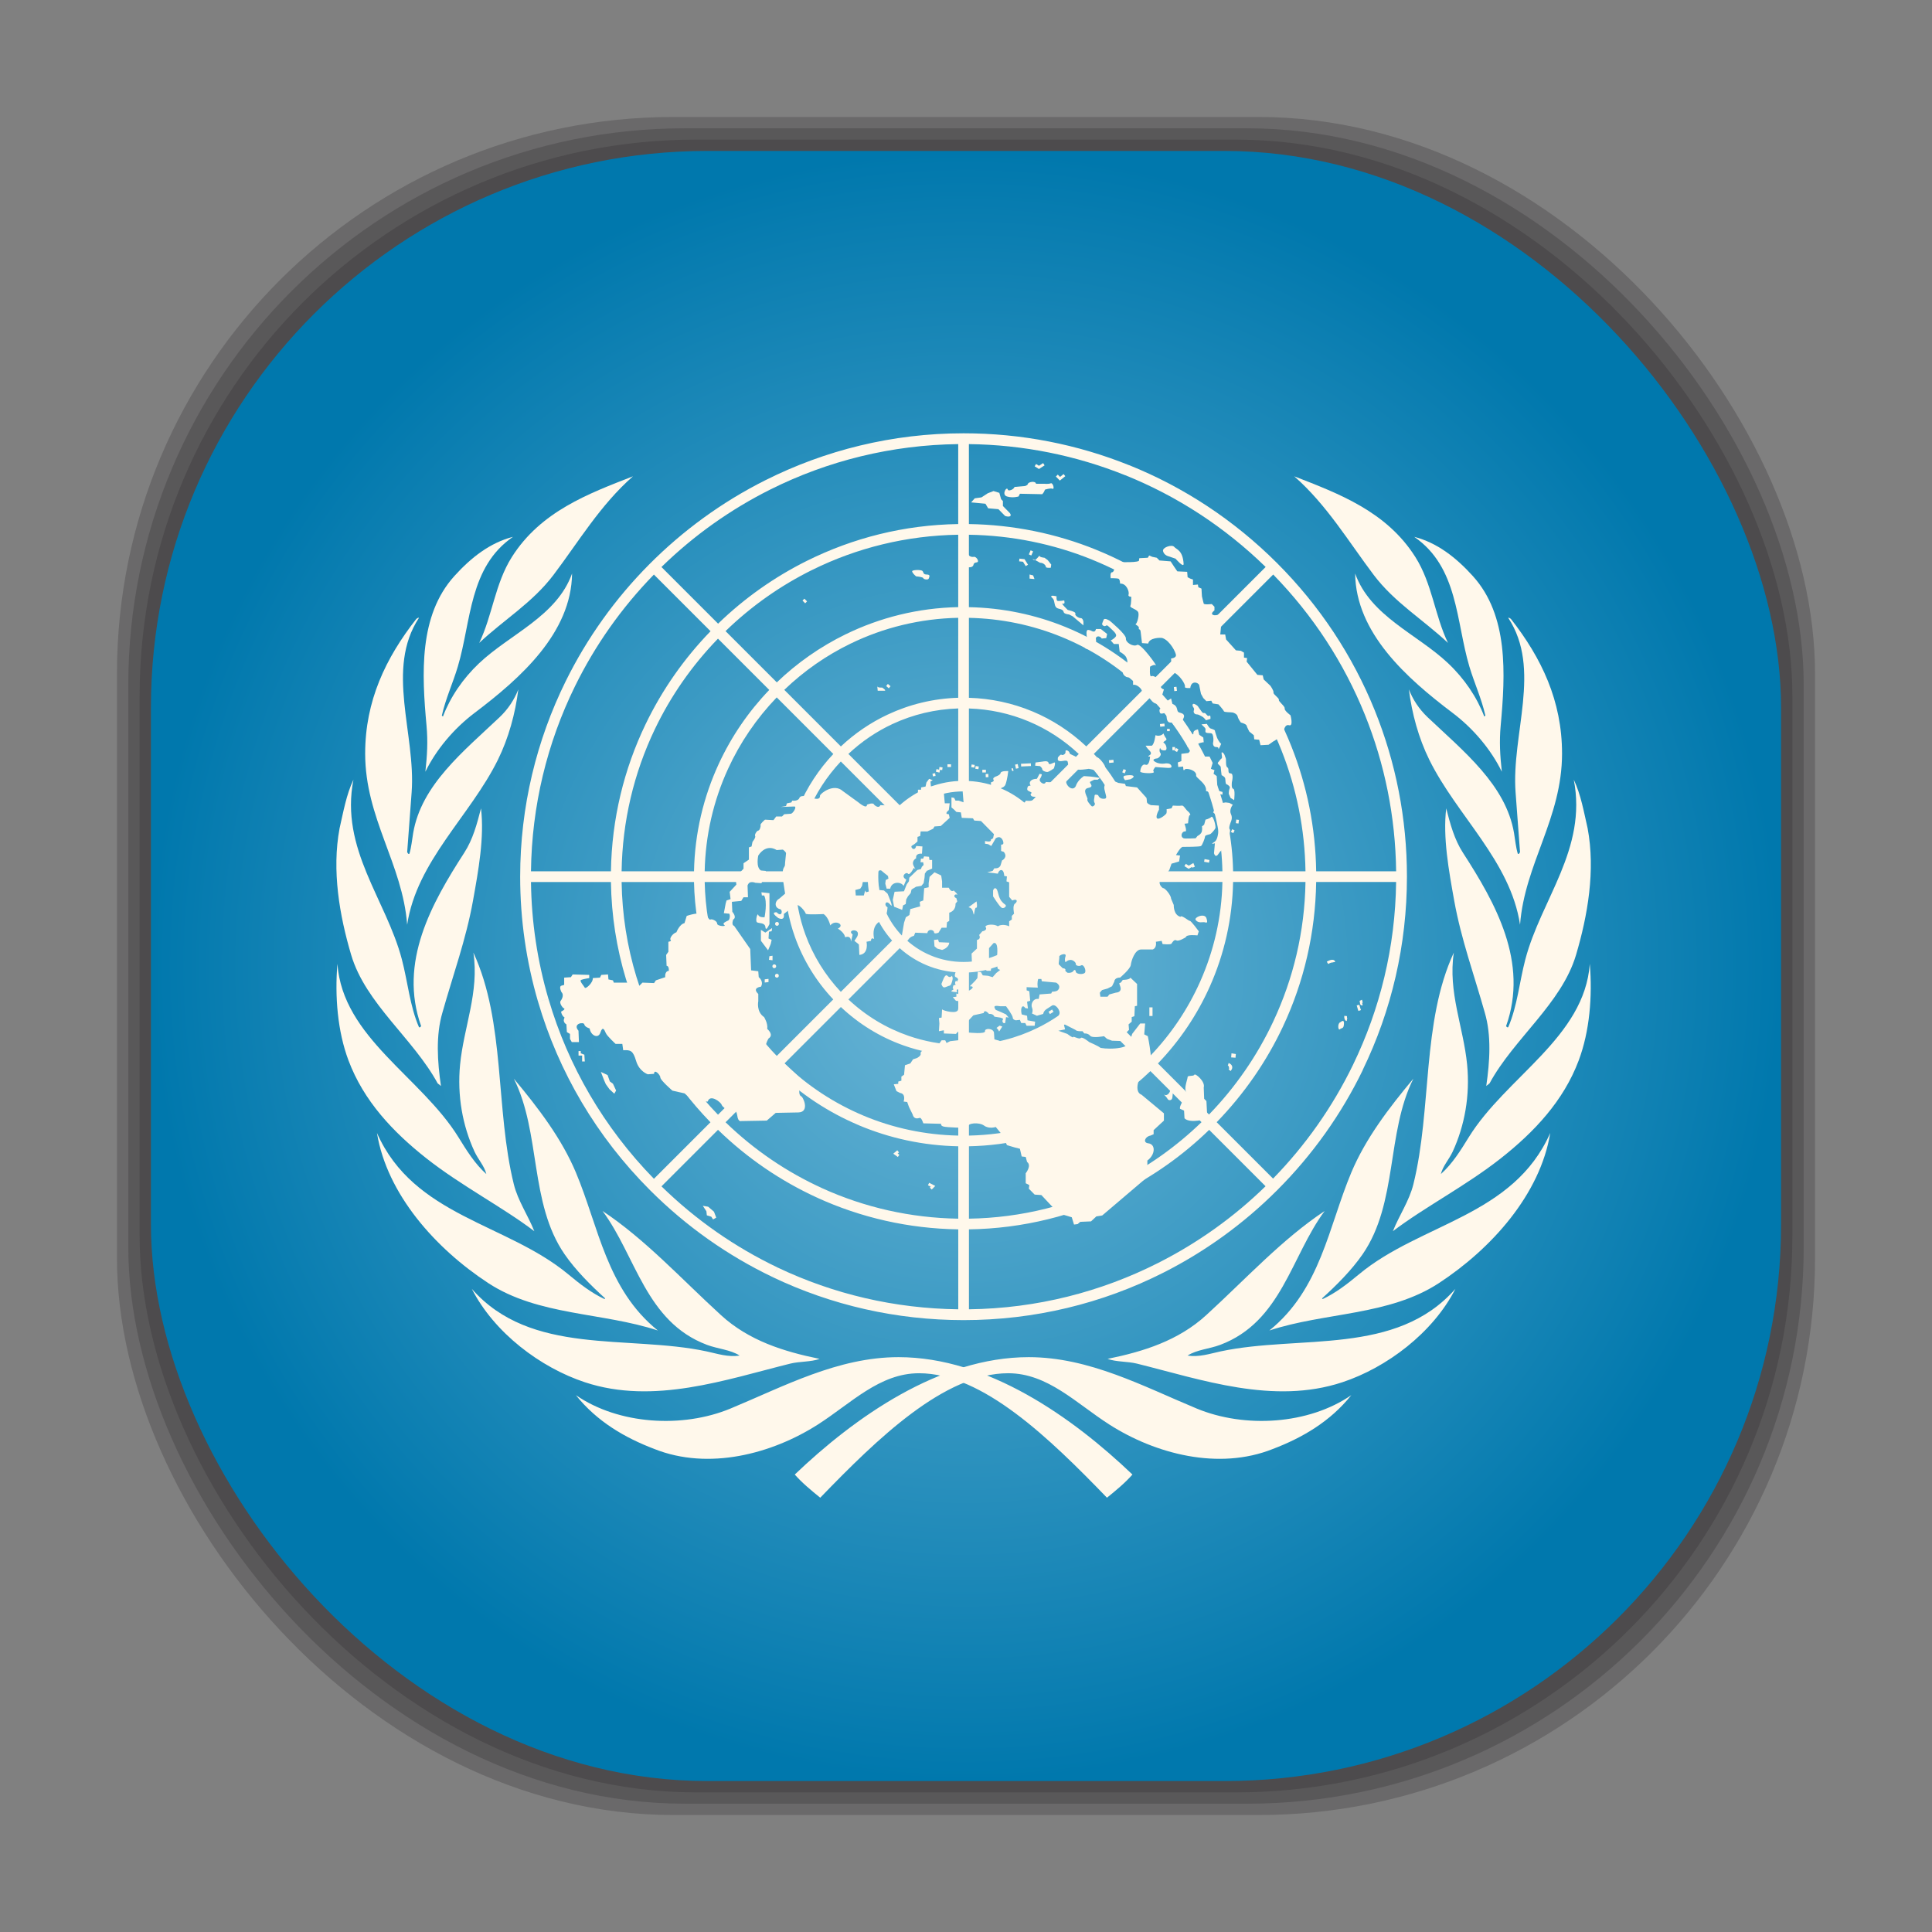 <svg xmlns="http://www.w3.org/2000/svg" xmlns:xlink="http://www.w3.org/1999/xlink" width="512" height="512">
 <rect width="100%" height="100%" fill="#808080" stroke="none"/>
 <defs>
  <linearGradient id="0">
   <stop stop-color="#6eb7d7"/>
   <stop offset="1" stop-color="#0078ad"/>
  </linearGradient>
  <radialGradient xlink:href="#0" id="1" cx="256" cy="256" r="216" gradientUnits="userSpaceOnUse"/>
 </defs>
 <rect rx="147.505" width="450" height="450" x="31" y="31" opacity="0.25" fill="#282629"/>
 <rect rx="147.505" width="444" height="444" x="34" y="34" opacity="0.25" fill="#282629"/>
 <rect y="37" x="37" height="438" width="438" rx="147.505" opacity="0.25" fill="#282629"/>
 <rect rx="147.505" width="432" height="432" x="40" y="40" fill="url(#1)"/>
 <g transform="matrix(0.713,0,0,0.713,-752.982,43.515)" fill="#fff8eb">
  <g transform="translate(813.132,-99.999)">
   <g id="2" fill="#fff8eb">
    <path d="m 663.853 587.031 c -2.694 3.078 -6.18 5.955 -9.466 8.608 -21.232 -21.943 -46.16 -46.262 -69.853 -46.262 -14.69 0 -25.27 11.182 -37.613 19.072 -17.129 10.949 -40.626 17.115 -60.762 9.079 -10.83 -4.112 -21.323 -10.169 -29.165 -20.009 15.848 10.93 39.581 12.399 57.472 4.977 19.776 -8.204 39.904 -19.098 62.441 -19.098 33.222 0 64.796 22.472 86.946 43.634 z M 418.311 518.016 c 21.996 25.038 57.871 16.983 87.233 23.236 4.087 0.87 7.927 2.228 12.314 1.554 -3.491 -2.213 -8.118 -2.463 -12.151 -3.982 -22.783 -8.583 -26.335 -32.966 -38.803 -49.748 15.925 10.587 29.119 25.082 44.011 38.704 10.365 9.48 23.278 13.536 36.67 16.261 -3.218 1.176 -7.428 0.899 -10.894 1.758 -24.056 5.968 -50.727 15.388 -76.324 6.941 -16.519 -5.451 -33.709 -18.361 -42.057 -34.725 z m -35.258 -57.95 c 13.72 31.063 48.191 33.496 71.111 52.552 4.358 3.624 8.678 6.958 13.466 9.191 l 0.247 -0.25 c -5.289 -4.786 -11.013 -10.489 -15.109 -16.441 -13.1 -19.034 -8.741 -45.051 -18.841 -65.231 9.177 10.988 17.784 22.303 23.068 34.883 8.503 20.245 11.392 43.342 30.463 58.726 -20.641 -6.81 -44.452 -5.454 -63.039 -17.629 -19.538 -12.797 -37.645 -32.995 -41.366 -55.802 z m -14.697 -62.846 c 1.984 27.368 31.121 41.987 45.014 64.484 2.967 4.805 6.021 9.765 10.33 13.645 -0.672 -2.914 -3.069 -5.496 -4.389 -8.354 -4.456 -9.653 -6.473 -20.824 -5.361 -32.31 1.353 -13.975 7.179 -26.953 4.943 -41.655 11.975 25.848 8.112 58.162 15.033 86.11 1.531 6.183 5.296 11.593 7.616 17.449 -11.766 -8.951 -27.185 -16.896 -40.1 -27.076 -12.49 -9.845 -23.331 -21.384 -28.967 -36.398 -4.061 -10.819 -5.117 -23.724 -4.12 -35.896 z m 0.814 -50.425 c 1.406 -6.108 2.481 -12.43 5.138 -18.033 -5.032 25.817 12.144 44.466 18.007 66.802 2.21 8.417 2.966 17.361 6.37 25.215 0.318 0.17 0.593 -0.16 0.789 -0.414 -8.474 -23.771 3.948 -45.74 16.049 -64.477 3.181 -4.925 4.712 -10.66 6.197 -16.458 1.308 10.761 -0.982 23.217 -2.973 34.322 -2.563 14.296 -7.449 27.695 -11.333 41.488 -2.557 8.617 -1.883 18.342 -0.571 27.37 l -1.233 -0.984 c -9.009 -16.632 -26.784 -29.625 -32.152 -47.777 -4.29 -14.508 -7.258 -31.269 -4.288 -47.053 z m 9.503 -27.772 c 0 -19.537 7.607 -35.474 19.017 -50.024 0.331 -0.165 0.567 -0.497 0.994 -0.419 -12.562 19.108 -1.128 43.228 -2.743 64.901 l -1.657 22.244 c 0.246 0.162 0.246 0.829 0.829 0.574 0.742 -2.48 0.967 -5.118 1.399 -7.679 3.024 -17.933 18.771 -30.414 32.125 -43.075 3.159 -2.995 5.472 -6.536 6.961 -10.341 -1.111 8.933 -3.603 18.09 -7.612 26.207 -10.279 20.81 -30.132 37.608 -33.703 61.258 -1.732 -22.665 -15.613 -39.514 -15.613 -63.646 z m 33.111 -65.903 c 6.317 -7.003 13.396 -12.459 21.824 -14.617 -16.366 11.254 -15.478 31.366 -20.488 48.183 -1.832 6.149 -4.525 11.91 -5.956 18.265 l 0.414 0.331 c 2.723 -7.185 7.395 -14.091 13.481 -19.833 11.511 -10.861 28.818 -17.434 34.514 -33.321 -0.261 22.077 -19.079 38.858 -36.266 51.841 -7.709 5.823 -14.26 13.641 -18.258 21.837 0.668 -6.1 0.971 -11.174 0.427 -17.128 -1.764 -19.285 -2.908 -40.905 10.308 -55.558 z m 66.428 -37.116 c -12.146 10.658 -20.251 24.376 -29.582 36.708 -7.761 10.257 -18.409 16.612 -27.567 25.219 4.943 -10.256 5.856 -22.008 12.134 -31.93 10.735 -16.966 28.477 -23.552 45.015 -29.997 z"/>
   </g>
   <use height="1" width="1" xlink:href="#2" transform="matrix(-1,0,0,1,1202.2,0)"/>
  </g>
  <path d="m 1562.567,336.681 -3.588,-1.958 c -7.606,15.686 -17.678,29.961 -29.726,42.308 l -20.959,-20.959 c 10.268,-10.581 18.547,-22.591 24.646,-35.571 l -3.571,-1.952 c -6.029,12.871 -14.141,24.582 -23.924,34.672 l -18.986,-18.986 c 8.15,-8.473 14.618,-18.141 19.286,-28.589 l -3.543,-1.933 c -4.571,10.297 -10.878,19.661 -18.584,27.687 l -20.982,-20.982 c 5.835,-6.184 10.34,-13.298 13.406,-20.997 l -3.544,-1.933 c -2.93,7.507 -7.26,14.323 -12.685,20.104 l -19.044,-19.041 c 5.425,-6.054 8.571,-13.65 9.017,-21.765 h 26.956 c -0.229,7.284 -1.721,14.251 -4.243,20.703 l 3.544,1.933 c 2.837,-7.133 4.439,-14.763 4.668,-22.637 h 29.715 c -0.267,13.119 -3.192,25.594 -8.225,36.929 l 3.543,1.933 c 5.403,-12.101 8.389,-25.251 8.653,-38.864 h 26.905 c -0.283,18.475 -4.545,35.993 -11.935,51.766 l 3.571,1.952 c 7.812,-16.624 12.058,-34.845 12.338,-53.718 h 29.713 c -0.296,24.319 -6.025,47.345 -16.012,67.94 l 3.589,1.957 c 10.743,-22.127 16.446,-46.562 16.446,-71.883 0,-21.533 -4.125,-42.423 -11.964,-61.803 l -3.682,1.583 c 7.383,18.288 11.384,37.955 11.63,58.234 h -29.717 c -0.241,-16.178 -3.42,-31.866 -9.236,-46.49 l -3.655,1.566 c 5.61,14.138 8.681,29.294 8.918,44.924 h -26.908 c -0.229,-11.914 -2.553,-23.474 -6.746,-34.29 l -3.655,1.57 c 3.988,10.322 6.2,21.353 6.432,32.72 h -29.718 c -0.21,-7.264 -1.586,-14.328 -4.027,-20.982 l -3.654,1.568 c 2.241,6.163 3.501,12.695 3.712,19.414 h -26.956 c -0.445,-8.116 -3.591,-15.711 -9.017,-21.765 l 19.063,-19.06 c 5.887,6.261 10.339,13.531 13.199,21.412 l 3.654,-1.568 c -3.061,-8.336 -7.797,-16.027 -14.048,-22.652 l 21.013,-21.011 c 8.967,9.333 15.811,20.169 20.347,31.924 l 3.655,-1.57 c -4.736,-12.21 -11.865,-23.468 -21.193,-33.162 l 19.026,-19.029 c 11.783,12.152 20.836,26.253 26.903,41.558 l 3.655,-1.566 c -6.269,-15.762 -15.605,-30.285 -27.749,-42.796 l 21.01,-21.014 c 14.859,15.222 26.321,32.885 34.061,52.066 l 3.682,-1.583 c -8.178,-20.239 -20.405,-38.828 -36.306,-54.728 -15.959,-15.961 -34.63,-28.215 -54.957,-36.395 l -1.464,3.727 c 19.223,7.743 36.925,19.218 52.175,34.105 l -21.01,21.013 c -12.3,-11.92 -26.55,-21.16 -42.02,-27.42 l -1.45,3.695 c 14.959,6.069 28.748,15.006 40.663,26.564 l -19.025,19.026 c -9.249,-8.897 -19.914,-15.807 -31.475,-20.537 l -1.452,3.695 c 11.062,4.533 21.264,11.145 30.12,19.651 l -21.01,21.01 c -5.91,-5.571 -12.668,-9.943 -19.97,-12.992 l -1.453,3.698 c 6.805,2.852 13.098,6.92 18.615,12.103 l -19.06,19.06 c -6.058,-5.426 -13.651,-8.572 -21.769,-9.014 v -26.955 c 7.747,0.239 15.247,1.884 22.214,4.807 l 1.453,-3.698 c -7.424,-3.102 -15.418,-4.839 -23.667,-5.081 v -29.716 c 12.032,0.242 23.69,2.687 34.528,7.128 l 1.452,-3.695 c -11.294,-4.621 -23.446,-7.16 -35.981,-7.402 v -26.92 c 15.956,0.243 31.427,3.425 45.816,9.259 l 1.45,-3.695 c -14.847,-6.014 -30.803,-9.29 -47.267,-9.534 v -29.719 c 20.24,0.245 39.871,4.234 58.125,11.584 l 1.464,-3.727 c -19.314,-7.776 -40.126,-11.874 -61.572,-11.874 -26.495,0 -51.529,6.322 -73.729,17.477 l 1.811,3.466 c 21.482,-10.764 45.249,-16.628 69.933,-16.926 v 29.72 c -20.131,0.299 -39.153,5.184 -56.117,13.608 l 1.805,3.457 c 16.713,-8.274 35.162,-12.806 54.312,-13.098 v 26.909 c -14.969,0.295 -29.133,3.895 -41.81,10.082 l 1.816,3.472 c 12.341,-5.99 25.911,-9.301 39.995,-9.585 v 29.719 c -9.339,0.276 -18.197,2.488 -26.195,6.241 l 1.825,3.486 c 7.566,-3.517 15.82,-5.494 24.37,-5.758 v 26.959 c -4.182,0.232 -8.17,1.187 -11.846,2.737 l 1.822,3.484 c 3.76,-1.54 7.822,-2.35 12.009,-2.35 8.467,0 16.426,3.297 22.414,9.283 5.987,5.987 9.284,13.949 9.284,22.417 0,17.478 -14.217,31.702 -31.698,31.702 -8.469,0 -16.43,-3.298 -22.417,-9.286 -5.987,-5.99 -9.285,-13.949 -9.285,-22.417 0,-8.468 3.298,-16.43 9.285,-22.417 3.029,-3.027 6.561,-5.358 10.407,-6.933 l -1.822,-3.484 c -3.653,1.543 -6.996,3.675 -9.91,6.285 l -19.071,-19.071 c 4.927,-4.63 10.475,-8.373 16.456,-11.153 l -1.825,-3.486 c -6.432,3.019 -12.307,7.032 -17.42,11.852 l -21.032,-21.033 c 7.376,-7.085 15.694,-12.842 24.653,-17.194 l -1.816,-3.472 c -9.462,4.617 -18.099,10.668 -25.611,17.89 l -19.06,-19.058 c 9.62,-9.334 20.476,-16.939 32.168,-22.725 l -1.805,-3.457 c -12.239,6.079 -23.417,13.991 -33.13,23.417 l -21.054,-21.055 c 12.07,-11.783 25.689,-21.406 40.368,-28.763 l -1.811,-3.466 c -32.087,16.125 -58.21,42.403 -74.117,74.617 l 3.453,1.863 c 7.418,-15.088 17.23,-29.077 29.3,-41.445 l 21.056,21.056 c -9.795,10.091 -17.978,21.749 -24.141,34.556 l 3.439,1.857 c 5.87,-12.263 13.741,-23.621 23.464,-33.648 l 19.061,19.059 c -7.683,7.992 -14.039,17.258 -18.751,27.436 l 3.447,1.86 c 4.438,-9.675 10.503,-18.635 18.079,-26.521 l 21.032,21.033 c -5.376,5.703 -9.755,12.355 -12.863,19.673 l 3.475,1.88 c 2.856,-6.864 6.951,-13.212 12.173,-18.767 l 19.071,19.069 c -5.236,5.852 -8.56,13.418 -9.021,21.756 h -26.962 c 0.239,-7.687 1.86,-15.136 4.739,-22.059 l -3.475,-1.88 c -3.14,7.393 -4.981,15.469 -5.233,23.938 h -29.715 c 0.267,-13.373 3.266,-26.286 8.699,-38.124 l -3.447,-1.86 c -5.654,12.208 -8.94,25.732 -9.218,39.985 h -26.913 c 0.282,-18.584 4.546,-36.512 12.358,-52.832 l -3.439,-1.857 c -7.994,16.6 -12.591,35.129 -12.883,54.689 h -29.721 c 0.292,-24.271 5.964,-47.658 16.387,-68.855 l -3.453,-1.863 c -10.835,21.946 -16.952,46.619 -16.952,72.704 0,15.956 2.279,31.551 6.632,46.448 l 3.892,-0.979 c -4.093,-13.96 -6.326,-28.553 -6.506,-43.482 h 29.716 c 0.183,12.448 2.101,24.611 5.622,36.223 l 3.853,-0.971 c -3.446,-11.297 -5.32,-23.136 -5.506,-35.252 h 26.908 c 0.194,9.869 1.822,19.498 4.752,28.662 l 3.86,-0.974 c -2.857,-8.847 -4.447,-18.152 -4.64,-27.688 h 29.715 c 0.207,7.058 1.512,13.925 3.824,20.412 l 3.862,-0.975 c -2.24,-6.169 -3.507,-12.711 -3.717,-19.436 h 26.959 c 0.445,8.115 3.589,15.711 9.014,21.765 l -19.061,19.062 c -5.88,-6.258 -10.332,-13.519 -13.196,-21.391 l -3.862,0.975 c 3.05,8.553 7.858,16.447 14.25,23.222 l -21.01,21.012 c -10.22,-10.64 -17.7,-23.25 -22.13,-36.95 l -3.86,0.974 c 4.6,14.386 12.444,27.62 23.191,38.79 l -19.029,19.03 c -14.23,-14.674 -24.508,-32.179 -30.315,-51.232 l -3.853,0.971 c 5.984,19.737 16.617,37.877 31.36,53.067 l -21.011,21.012 c -18.596,-19.054 -31.878,-41.923 -39.18,-66.819 l -3.892,0.979 c 7.659,26.211 21.79,50.237 41.638,70.081 13.441,13.444 28.804,24.265 45.459,32.239 l 1.972,-3.498 c -15.763,-7.512 -30.344,-17.635 -43.189,-30.177 l 21.01,-21.009 c 10.92,10.599 23.372,19.051 36.836,25.208 l 1.961,-3.478 c -13.157,-5.971 -25.325,-14.202 -35.986,-24.537 l 19.027,-19.028 c 8.918,8.579 19.157,15.305 30.245,20.016 l 1.959,-3.471 c -10.77,-4.52 -20.73,-11.02 -29.39,-19.34 l 21.013,-21.012 c 6.752,6.37 14.612,11.167 23.133,14.219 l 1.986,-3.517 c -8.225,-2.848 -15.81,-7.402 -22.31,-13.509 l 19.061,-19.063 c 6.054,5.43 13.646,8.573 21.765,9.018 v 26.959 c -6.394,-0.198 -12.62,-1.366 -18.516,-3.404 l -1.986,3.517 c 6.513,2.336 13.408,3.647 20.502,3.856 v 29.713 c -12.296,-0.246 -24.21,-2.792 -35.249,-7.422 l -1.959,3.471 c 11.641,4.948 24.215,7.672 37.208,7.923 v 26.909 c -17.706,-0.273 -34.806,-4.165 -50.494,-11.283 l -1.961,3.478 c 16.285,7.441 34.056,11.501 52.455,11.776 v 29.712 c -23.602,-0.284 -46.38,-5.634 -67.111,-15.51 l -1.972,3.498 c 21.909,10.487 46.06,16.031 71.069,16.031 26.234,0 51.51,-6.13 74.259,-17.64 l -1.879,-3.644 c -21.215,10.744 -45.098,16.954 -70.397,17.265 v -29.713 c 20.059,-0.296 39.368,-5.105 56.814,-13.88 l -1.855,-3.595 c -16.583,8.352 -35.222,13.196 -54.959,13.503 v -26.909 c 15.05,-0.29 29.535,-3.901 42.657,-10.446 l -1.844,-3.578 c -12.345,6.157 -26.175,9.754 -40.813,10.053 v -29.713 c 9.585,-0.281 18.812,-2.587 27.21,-6.698 l -1.831,-3.557 c -7.713,3.765 -16.301,5.997 -25.38,6.284 v -26.955 c 8.118,-0.445 15.711,-3.588 21.769,-9.018 l 19.041,19.043 c -4.559,4.279 -9.756,7.876 -15.43,10.647 l 1.831,3.557 c 5.949,-2.913 11.488,-6.719 16.426,-11.377 l 20.978,20.979 c -7.004,6.729 -15.029,12.383 -23.802,16.756 l 1.844,3.578 c 8.998,-4.486 17.362,-10.339 24.799,-17.492 l 18.986,18.984 c -9.249,8.97 -19.865,16.518 -31.482,22.361 l 1.855,3.595 c 11.797,-5.932 22.748,-13.66 32.476,-23.106 l 20.959,20.959 c -11.693,11.413 -25.137,21.024 -39.851,28.473 l 1.879,3.644 c 15.419,-7.802 29.693,-18.052 42.27,-30.63 13.222,-13.219 23.891,-28.305 31.825,-44.645 z"/>
  <path transform="matrix(0.783,0,0,0.795,1013.094,54.381)" d="m 522.83 218.22 1.28 -0.06 -0.07 -1.49 -1.27 0.05"/>
  <path d="m 1421.19,225.071 h 1.33 v 1.012 h -1.33 z"/>
  <path transform="matrix(0.783,0,0,0.795,1013.094,54.381)" d="m 519.52 213.19 -1.49 -0.21 -0.18 1.25 1.49 0.22"/>
  <path transform="matrix(-0.99,-0.143,0.139,-0.99,0,0)" d="m -1435.25,-19.236 h 1.17 v 1.014 h -1.17 z"/>
  <path d="m 1408.23,223.041 h 1.33 v 1.013 h -1.33 z"/>
  <path transform="matrix(0.783,0,0,0.795,1013.094,54.381)" d="m 502.33 213.61 -1.48 -0.21 -0.18 1.26 1.48 0.21"/>
  <path transform="matrix(-0.969,-0.246,0.24,-0.971,0,0)" d="m -1418.85,126.576 h 1.37 v 1.011 h -1.37 z"/>
  <path transform="matrix(-0.161,-0.987,0.986,-0.166,0,0)" d="m -457.26,1348.08 h 1.026 v 1 h -1.026 z"/>
  <path transform="matrix(0.783,0,0,0.795,1013.094,54.381)" d="m 332.5 351.1 -0.22 -3.18 -1.7 -0.64 0 -1.06 -1.06 0 0 2.12 1.7 0 0 2.76"/>
  <path transform="matrix(0.783,0,0,0.795,1013.094,54.381)" d="m 344.38 360.43 1.48 1.07 1.49 3.18 -0.85 1.48 -2.33 -2.12 -1.7 -2.33 -0.85 -1.91 -1.49 -3.82 3.18 1.48"/>
  <path transform="matrix(0.783,0,0,0.795,1013.094,54.381)" d="m 393.39 424.94 -0.85 -1.27 -2.12 -0.64 -0.21 -1.91 -1.7 -2.55 2.55 0.43 2.75 2.33 1.07 2.76"/>
  <path d="m 1409.064,237.551 h -1.828 l -0.333,-3.711 0.997,-0.677 v -1.855 h -5.819 l -0.166,-1.854 0.834,-0.506 -1.332,-0.506 -0.998,1.349 -0.33,1.519 -1.663,0.339 v 0.842 h -1.163 v 2.193 l -4.656,3.88 -9.308,-0.336 c -0.667,1.517 -2.331,-0.171 -2.331,-0.171 -0.33,-1.011 -2.656,0 -2.656,0 0,1.858 -3.159,-0.842 -3.159,-0.842 l -5.819,-4.219 c -3.324,-3.037 -8.311,0.845 -8.476,1.687 0.165,2.362 -3.823,0.506 -3.823,0.506 0,0 -3.324,-1.011 -3.824,0.339 -0.497,1.349 -2.662,1.013 -2.662,1.013 l -0.333,0.674 -1.663,0.337 -0.33,1.011 -1.996,0.339 4.986,-0.169 c 1.331,-0.169 -0.5,2.869 -1.329,2.7 l -2.325,0.169 -0.834,0.842 h -2.161 l -0.997,1.353 -3.156,-0.169 c 0,0 -1.831,1.518 -1.662,2.024 0.166,0.506 -0.333,2.025 -0.833,2.025 -0.499,0 -1.496,1.518 -1.163,2.024 0.335,0.506 -0.997,2.194 -0.997,2.194 l -0.331,1.689 -0.997,0.336 v 4.556 l -1.996,1.35 v 2.024 l -2.994,3.206 0.335,2.698 -2.492,2.7 0.33,2.699 -1.496,0.506 -0.331,1.181 -0.664,3.541 1.662,0.171 c 0.829,-0.339 0.664,2.193 0,2.528 -0.667,0.339 -2.496,1.012 -1.496,1.686 0.998,0.677 -2.661,0.507 -2.661,-0.506 0,-1.01 -1.995,-1.855 -2.492,-1.516 -0.5,0.336 -1.332,-1.519 -1.332,-1.519 -1.828,-1.855 -7.48,0.168 -7.48,0.168 l -0.834,2.699 c -1.826,0.339 -2.99,3.375 -2.99,3.375 -1.496,0.506 -2.66,2.361 -2.161,2.867 0.497,0.506 -0.834,0.674 -0.834,0.674 v 3.713 l -0.83,1.181 0.165,4.048 c 0.999,0 0.834,1.857 0.834,1.857 -1.663,0.168 -1.333,2.362 -1.333,2.362 l -3.489,1.18 -0.664,1.011 -4.321,-0.169 -1.163,1.182 -1.167,-1.182 h -8.311 l -0.33,-0.843 -1.663,-0.34 -0.168,-1.854 -2.492,0.168 -0.498,1.012 -2.661,0.168 c 0.166,1.688 -2.66,4.22 -2.99,3.546 -0.337,-0.676 -2.164,-2.534 -1.331,-2.868 0.832,-0.34 2.994,-0.678 2.994,-0.678 v -1.18 l -6.153,-0.168 -0.663,1.013 -2.497,0.167 v 2.7 l -1.162,0.338 c -0.833,0.504 0.165,2.362 0.165,2.362 1.163,1.179 -0.165,3.034 -0.165,3.034 -0.999,1.013 0.829,2.871 0.829,2.871 1.332,0.335 -0.829,1.348 -0.829,1.348 0.33,1.686 1.329,2.193 1.329,2.193 -0.999,1.686 0.667,2.529 0.667,2.529 l 0.165,2.871 1.163,0.676 v 1.852 l 0.664,1.182 h 2.66 l -0.166,-4.217 c -2.328,-2.7 1.993,-3.375 2.162,-2.365 0.168,1.013 1.995,1.52 1.995,1.52 0.333,2.532 3.16,4.048 3.989,1.52 0.832,-2.534 1.496,-1.013 1.995,0.166 0.499,1.182 3.654,4.051 3.654,4.051 h 2.495 l 0.335,2.362 c 2.825,-0.169 3.654,0.172 4.817,4.048 1.167,3.879 4.323,4.891 4.323,4.891 l 2.328,-0.169 c 0,-2.021 2.328,0.341 2.328,1.354 0,1.008 4.487,4.889 4.487,4.889 l 4.487,1.011 4.161,3.378 3.156,-0.338 h 1.332 c 0.829,-2.871 4.821,0.166 5.15,1.179 0.335,1.013 2.994,2.7 3.324,1.855 0.335,-0.842 2.162,-0.335 2.496,2.193 0.331,2.534 1.493,2.027 1.493,2.027 l 9.477,-0.169 3.324,-2.871 8.479,-0.166 c 4.321,-0.169 1.662,-6.075 0.833,-6.075 -1.496,-1.179 0.497,-6.072 0.497,-6.072 l -12.135,-11.303 c -2.825,0 -0.333,-4.051 -0.333,-4.051 2.161,-1.351 -0.5,-3.541 -0.5,-3.541 0.335,-2.027 -1.163,-4.389 -1.163,-4.389 -2.99,-2.024 -2.161,-5.906 -2.161,-5.906 v -2.7 c -2.492,-2.359 0.998,-2.7 0.998,-2.7 1.162,-2.02 -0.833,-3.54 -0.833,-3.54 l -0.165,-2.194 -2.661,-0.339 -0.33,-7.93 -5.984,-8.602 c -1.167,-0.34 -0.335,-2.362 -0.335,-2.362 1.496,-0.844 -0.335,-2.866 -0.335,-2.866 l -0.165,-3.712 3.489,-0.34 0.833,-1.348 h 1.662 l -0.165,-4.387 c 0.83,-2.193 2.824,-1.013 2.824,-1.013 l 2.328,0.169 1.331,-2.531 0.33,-2.025 -1.826,-0.167 c -1.995,-1.182 -0.998,-5.567 -0.998,-5.567 3.159,-4.725 6.814,-2.026 6.814,-2.026 l 2.33,-0.167 c 3.489,2.361 0.33,6.747 0.33,6.747 -0.664,1.013 -0.33,4.218 -0.33,4.218 l 0.83,5.396 -2.161,1.858 c -1.828,1.013 -1.828,3.374 0.168,3.88 1.329,0.167 0.83,3.374 -1.166,1.18 -2.99,0 1.666,2.699 0.335,2.022 2.994,1.52 2.325,-1.349 2.325,-1.349 l 3.993,-3.206 c 1.496,-1.18 4.157,2.532 4.157,3.039 0,0.506 6.648,0.167 6.648,0.167 1.828,1.181 2.492,4.219 2.492,4.219 1.831,-2.364 5.652,-0.171 2.827,1.18 2.657,1.687 2.657,3.205 2.657,3.205 2.164,-0.674 2.164,1.012 2.164,1.519 0,0.506 0.664,-2.53 0.664,-2.53 -2.494,-1.857 3.324,-2.531 1.663,0.844 l -0.999,1.52 1.663,1.349 0.165,3.882 c 3.659,-0.339 2.661,-4.895 2.661,-4.895 l 1.662,-0.336 c 0,-1.52 1.162,-0.676 1.162,-0.676 -1.162,-5.737 2.661,-6.747 2.661,-6.747 2.161,-0.506 2.326,-5.064 2.326,-5.064 -1.493,-0.674 -0.665,-3.035 0.998,-1.009 1.661,2.021 -0.998,-4.052 -0.998,-4.052 l -1.329,-1.18 -1.828,-0.169 -0.168,-1.856 h -2.99 l -0.5,2.363 -1.163,0.337 -0.335,-0.676 -0.497,1.856 h -2.991 l -0.165,-2.024 1.828,-0.506 0.665,-1.012 0.497,-2.7 h 2.162 l 2.825,-0.842 c 0.165,-2.869 1.662,-2.193 1.662,-2.193 l 0.997,0.843 1.496,1.181 0.167,1.011 -0.999,0.506 -0.165,1.352 0.499,1.855 h 1.329 c 0.498,-2.699 3.992,-2.699 4.988,-1.012 l 0.998,-2.361 c -2.327,-1.181 -0.043,-3.038 0.621,-2.194 0.664,0.844 2.204,-2.193 2.204,-2.193 0,0 1.163,1.519 0,-0.506 -1.163,-2.025 0.83,-3.037 0.83,-3.037 -0.331,-2.024 2.162,-1.687 2.162,-1.687 l 0.168,-2.698 -2.33,-0.171 c -0.495,2.362 -2.491,0.339 -1.494,-0.167 0.999,-0.507 1.993,-1.52 1.993,-1.52 v -1.687 l 0.998,-0.337 0.165,-1.687 h 2.495 l 2.161,-1.011 0.5,-0.844 2.325,-0.168 3.324,-3.038 -0.33,-1.349 c -1.995,0 0,-1.519 0,-1.519 l 0.328,-2.525 z"/>
  <path d="m 1342.074,270.951 -2.993,-0.337 0.168,1.18 h 0.83 c 1.329,2.363 0.167,8.098 0.167,8.098 0,0 -1.993,0.167 -2.328,-0.843 -0.33,-1.012 -1.163,2.194 -0.499,2.7 0.664,0.503 2.994,0 3.159,1.857 0.165,1.854 1.496,-1.182 1.496,-1.182 v -11.473 z"/>
  <path transform="matrix(0.783,0,0,0.795,1013.094,54.381)" d="m 419.49 299.11 1.27 -2.97 0.43 -1.91 -1.49 -0.63 0.21 -3.18 1.28 -0.22 0.21 -1.49 -3.19 2.13 -2.12 -1.27 0 5.09"/>
  <path transform="matrix(0.783,0,0,0.795,1013.094,54.381)" d="m 420.13 301.87 -0.22 1.7 1.7 0.21 0 -2.12"/>
  <path transform="matrix(0.783,0,0,0.795,1013.094,54.381)" d="m 417.9 312.69 0 1.49 1.8 -0.21 0 -1.49"/>
  <path d="m 1343.864 298.831 c 0.389 0 0.703 -0.319 0.703 -0.713 0 -0.398 -0.313 -0.717 -0.703 -0.717 -0.389 0 -0.705 0.319 -0.705 0.717 0 0.394 0.316 0.713 0.705 0.713 z"/>
  <circle transform="matrix(0.783,0,0,0.795,1013.094,54.381)" cy="311" cx="423.68" r="0.9"/>
  <circle transform="matrix(0.783,0,0,0.795,1013.094,54.381)" cy="286.76" cx="423.73" r="0.9"/>
  <path transform="matrix(0.783,0,0,0.795,1013.094,54.381)" d="m 493.33 259.22 -0.85 0.85 -0.42 1.06 -1.7 0.43 -3.82 3.61 -0.21 1.69 -1.06 1.49 -1.27 3.18 -4.46 0.21 -0.85 3.82 0.63 3.18 3.82 1.49 0.43 -2.12 1.27 -0.64 0.22 -2.12 0.84 -1.49 1.28 -1.48 0.42 -1.7 2.12 -1.27 2.55 -0.43 1.06 -1.27 0.43 -2.54 0.15 -1.91 0.91 -1.28 2.54 -1.06 0 -4.03 -1.27 0 -0.21 -1.49 -2.34 -0.21 -0.42 1.06 -1.06 0 -0.22 1.7 1.28 0"/>
  <path d="m 1406.234,268.931 v -2.362 l -0.335,-2.194 -2.491,-1.18 -1.828,1.687 -0.335,2.362 v 1.517 l -1.662,0.339 -0.335,4.554 -1.328,0.507 0.166,1.687 -1.828,0.506 -1.828,0.506 -0.333,2.193 -1.328,0.843 -0.669,2.025 -0.83,4.892 c 0,0 1.498,2.868 2.328,1.518 0.832,-1.349 2.161,-1.518 2.161,-1.518 l 0.499,-1.181 4.488,0.169 c 0.333,-1.857 2.494,-1.18 2.494,-0.337 0,0.844 1.663,0.168 1.663,0.168 l 1.163,-1.855 h 1.827 l 0.166,-2.024 0.833,-0.506 v -3.038 c 2.661,-0.843 2.325,-3.374 2.325,-3.374 l 0.669,-0.842 -0.334,-1.18 c -1.332,-0.508 -0.668,-1.69 0.165,-1.353 0.834,0.337 -1.163,-1.519 -1.163,-1.519 -0.997,0.845 -1.826,-1.011 -1.826,-1.011 h -2.496 z"/>
  <path d="m 1408.894 289.341 c -0.165 2.024 -2.66 2.699 -2.66 2.699 l -1.828 -0.506 -0.997 -0.844 -0.167 -2.363 1.495 -0.167 0.333 1.013 3.824 0.167 z"/>
  <path d="m 1417.874 278.551 c 0.36 1.471 0.33 -2.365 0.995 -2.194 0.664 0.168 0.168 -2.361 0.168 -2.361 l -2.993 2.19 c 1.496 0.171 1.661 1.69 1.83 2.365 z"/>
  <path d="m 1426.684,269.771 c 0.664,1.52 0.5,3.713 2.99,5.4 0.842,0.569 -0.498,1.687 -1.331,1.18 -0.83,-0.506 -3.155,-4.219 -3.155,-4.219 v -2.193 c 0.498,-1.349 1.208,-0.822 1.496,-0.169 z"/>
  <path transform="matrix(0.783,0,0,0.795,1013.094,54.381)" d="m 529.18 337.09 1.49 -2.33 -1.27 -0.43 -1.48 1.07 0.63 0.63"/>
  <path d="m 1422.524 318.361 0 2.03"/>
  <path transform="matrix(0.783,0,0,0.795,1013.094,54.381)" d="m 554.31 326.8 -1.69 1.05 0.67 1.08 1.7 -1.06"/>
  <path d="m 1494.674 351.091 1.498 0.673 0.165 2.868 c 1.996 2.024 8.479 0.338 8.479 -0.169 0 -0.507 -0.335 -6.242 -0.335 -6.242 l -0.833 -0.844 -0.165 -4.22 c 0.664 -2.193 -3.16 -5.399 -3.491 -4.721 -0.333 0.673 -2.494 0.165 -2.494 0.842 0 0.673 -1.328 4.048 -0.664 5.23 0.664 1.181 -0.5 1.181 -0.664 2.361 -0.165 1.181 -1.829 3.208 -1.496 4.221 z"/>
  <path d="m 1491.014 344.341 c -0.315 1.278 -1.493 2.024 -2.158 1.517 -0.669 -0.507 0.827 0.842 1.162 1.52 0.331 0.673 1.328 0.673 1.662 0 0.33 -0.679 0.165 -2.193 0.5 -2.868 0.33 -0.676 -0.999 -0.844 -1.167 -0.169 z"/>
  <path d="m 1483.28,313.391 h 1.17 v 3.206 h -1.17 z"/>
  <path d="m 1500.494 280.911 c -0.726 -0.983 3.324 -2.699 3.989 -0.674 0.664 2.022 0 1.687 -0.664 1.519 -0.667 -0.17 -2.326 0.504 -3.324 -0.844 z"/>
  <path transform="matrix(0.783,0,0,0.795,1013.094,54.381)" d="m 628.8 258.15 0.23 -1.25 -2.34 -0.42 -0.22 1.25"/>
  <path transform="matrix(0.783,0,0,0.795,1013.094,54.381)" d="m 622.08 260.05 -0.43 -1.06 -0.27 -0.67 -0.63 0.35 -1.58 0.88 -1.38 -0.86 -0.67 1.07 1.7 1.06 0.32 0.2 0.32 -0.18 1.28 -0.71 0.16 0.39"/>
  <path d="m 1505.644,220.171 h -2.495 c 0,0 0.832,0.337 -1.493,-1.857 -2.331,-2.193 -3.824,0.506 -3.824,0.506 l -2.66,0.337 v 2.699 l -1.332,0.506 0.168,1.688 1.828,-0.168 c 0,0 0,2.024 0.499,1.181 0.5,-0.844 4.656,0.167 4.322,2.193 -0.136,0.832 4.158,3.035 3.659,5.734 2.161,0.339 1.662,2.532 1.662,2.532 l 2.824,0.337 0.833,-1.687 0.83,0.169 v -1.013 l -1.831,-0.506 -0.33,-5.4 -1.163,-0.844 0.331,-1.35 -1.329,-0.506 0.665,-2.193 -1.165,-2.361 z"/>
  <path d="m 1512.954 237.381 -1.329 -0.167 -2.997 0.506 -1.659 3.205 c 0 0 0.83 0.506 1.493 1.687 0.664 1.182 0.998 8.097 -0.997 9.28 -1.993 1.181 0.168 0.504 0.168 0.504 l -0.335 3.712 c 0.5 1.687 1.329 0.845 1.828 0 0.503 -0.841 1.002 -1.011 1.666 -1.854 0.664 -0.845 1.661 -2.362 1.828 -3.545 0.165 -1.18 0.997 -3.035 0.497 -3.541 -0.497 -0.506 0.5 -2.867 0.5 -2.867 0 0 0.664 -1.352 0 -2.7 -0.664 -1.351 0.165 -2.869 0.664 -3.545 l -1.329 -0.675 z"/>
  <path transform="matrix(0.125,-0.992,0.992,0.129,0,0)" d="m -47.473,1533.62 h 1.361 v 1 h -1.361 z"/>
  <path transform="matrix(-0.891,-0.453,0.443,-0.897,0,0)" d="m -1468.75,464.561 h 0.99 v 1.128 h -0.99 z"/>
  <path d="m 1513.454 235.531 -0.667 -1.52 c 0 0 0 -1.348 0.333 -2.025 0.335 -0.674 -0.664 -1.348 -1.162 -1.517 -0.499 -0.169 -0.331 -1.518 -0.499 -2.194 -0.165 -0.674 -1.328 -1.18 -1.328 -1.18 0 0 -0.335 -2.531 -0.335 -3.037 0 -0.506 -1.496 -1.181 -0.997 -1.688 0.5 -0.506 0.833 -1.18 1.332 -1.519 0.499 -0.337 -0.5 -2.699 0.33 -2.194 0.833 0.507 0.833 1.35 1.166 2.025 0.331 0.674 -0.168 3.037 0.665 3.544 0.829 0.505 -0.168 2.191 1.163 2.191 1.329 0 0.5 3.207 0.5 3.207 0 0 -0.335 2.361 0.495 2.531 0.833 0.169 0.335 4.217 0.335 4.217 l -1.329 -0.843 z"/>
  <path d="m 1502.654 208.191 c 0.497 0.674 1.495 1.18 1.495 1.857 0 0.676 -0.331 1.18 0.667 1.349 0.995 0.168 1.662 -0.169 1.993 0.674 0.333 0.843 0.333 2.193 0.168 2.868 -0.168 0.676 0.165 1.687 0.995 1.687 0.833 0 0.998 0.169 0.998 0.676 0 0.505 0.998 -1.857 0.998 -1.857 -0.834 -0.674 -1.498 -2.194 -1.498 -2.194 0 0 -0.83 -2.361 -0.83 -2.699 0 -0.337 -1.163 -0.676 -1.661 -0.844 -0.5 -0.169 -1.333 -1.686 -1.333 -1.686 l -1.993 0.169 z"/>
  <path d="m 1504.314 206.681 c -0.5 -0.677 -0.999 -1.182 -1.663 -1.518 -0.663 -0.339 -1.162 -0.676 -1.829 -0.676 -0.664 0 -1.328 -0.676 -0.998 -1.518 0.335 -0.844 -0.5 -1.181 -0.5 -1.857 0 -0.674 0.5 -0.674 1.332 -0.168 0.833 0.506 0.664 0.674 1.333 1.52 0.663 0.843 0.994 1.686 1.658 1.517 0.668 -0.169 1.167 1.518 1.831 1.012 0.664 -0.506 0.5 1.181 0.5 1.181 l -1.662 0.507 z"/>
  <path d="m 1484.864,225.741 c 0.917,0.932 -4.986,0.673 -4.986,0 0,-0.674 0.5,-3.035 1.993,-2.532 1.496,0.508 1.661,-3.035 1.661,-3.035 0,0 -1.328,0.167 -0.165,-0.506 1.163,-0.674 0,-1.687 -0.5,-2.193 -0.497,-0.507 -0.997,-1.35 -0.997,-1.35 h 2.329 c 0.998,-0.676 1.328,-3.88 1.328,-3.88 1.993,0.674 2.991,-0.676 2.991,-0.676 0,0 0.338,1.012 1.001,1.857 0.664,0.842 -1.666,1.18 -0.834,1.687 0.834,0.506 1.163,2.024 0.834,2.529 -0.335,0.506 -2.165,0.169 -2.165,-0.505 0,-0.676 -0.664,0.844 0,1.687 0.664,0.844 -0.83,2.024 -1.163,2.024 -0.333,0 -2.49,0.339 -0.664,1.35 1.828,1.011 3.826,0.508 3.826,0.508 0,0 1.495,-0.171 1.993,0.674 0.5,0.843 -0.165,1.012 -0.997,1.012 -0.83,0 -4.822,-0.339 -4.822,-0.339 0,0 -1.163,1.181 -0.664,1.688 z"/>
  <path d="m 1474.224 227.261 c 0.834 -0.169 2.824 -0.339 3.159 0.168 0.335 0.506 -1.163 1.18 -1.163 1.18 l -1.995 0.339 c -0.664 -0.844 -0.83 -1.518 0 -1.686 z"/>
  <path d="m 1495.674 213.091 c 1.329 -0.674 4.154 -0.674 3.989 -1.687 -0.165 -1.012 1.662 -1.349 1.662 -1.349 l 0.499 2.024 1.496 1.012 0.167 1.856 c 0 0 0.497 -0.337 -1.329 0.169 -1.831 0.506 -0.664 1.349 -0.664 1.349 l -3.992 0.169 -0.499 -1.687 -1.329 -1.854 z"/>
  <path d="m 1489.184 203.981 c 1.011 0 -0.33 3.88 2.326 3.543 2.661 -0.339 0.169 1.181 2.162 1.349 1.995 0.171 1.496 -1.518 2.161 -2.698 0.667 -1.181 0.335 -1.857 -0.83 -2.194 -1.167 -0.337 -1.167 -0.337 -1.496 -1.689 -0.331 -1.349 -1.662 -1.687 -1.662 -1.687 l -0.5 -2.023 -2.161 1.349 -2.161 2.868 c 0 2.195 1.163 1.182 2.161 1.182 z"/>
  <path transform="matrix(0.442,-0.897,0.891,0.453,0,0)" d="m 482.195,1436.07 h 1.129 v 1.01 h -1.129 z"/>
  <path d="m 1491.84,216.631 h 1 v 1.18 h -1 z"/>
  <path transform="matrix(0.11,0.994,-0.994,0.113,0,0)" d="m 361.642,-1462.35 h 1.526 v 0.99 h -1.526 z"/>
  <path d="m 1489.85,209.881 h 1 v 0.845 h -1 z"/>
  <path transform="matrix(-0.097,-0.995,0.995,-0.1,0,0)" d="m -356.87,1459.99 h 1.013 v 1.67 h -1.013 z"/>
  <path transform="matrix(-0.917,-0.4,0.39,-0.921,0,0)" d="m -1445.15,381.808 h 1 v 1.282 h -1 z"/>
  <path transform="matrix(-0.097,-0.995,0.995,-0.1,0,0)" d="m -368.365,1439.8 h 1.011 v 1.68 h -1.011 z"/>
  <path transform="matrix(0.783,0,0,0.795,1013.094,54.381)" d="m 539.62 213.18 4.66 -0.21 -0.06 -1.27 -4.66 0.21"/>
  <path transform="matrix(-0.213,-0.977,0.976,-0.219,0,0)" d="m -533.17,1352.59 h 1.553 v 1 h -1.553 z"/>
  <path transform="matrix(-0.312,-0.95,0.947,-0.32,0,0)" d="m -672.313,1290.98 h 1.01 v 0.53 h -1.01 z"/>
  <path d="m 1440.974 222.371 -0.165 1.181 1.826 0.169 c 0 0 0.83 0.676 0.83 1.18 0 0.506 1.167 1.012 1.831 1.012 0.664 0 2.492 -1.35 2.492 -1.35 0 0 0.833 -2.362 0.169 -2.194 -0.667 0.168 -1.996 1.181 -2.161 0.168 -0.169 -1.012 -2.161 -0.506 -2.161 -0.506 l -2.661 0.34 z"/>
  <path d="m 1449.284 220.511 c 0 0.505 -0.33 1.18 0.664 1.35 1.002 0.167 2.83 -0.674 2.994 0.337 0.169 1.011 0.169 1.689 1.496 2.195 1.328 0.505 2.162 0.674 3.159 0.674 0.995 0 3.16 -0.34 3.16 -0.34 0 0 2.352 0.368 2.824 0.845 1.828 1.855 2.991 2.361 3.489 1.518 0.499 -0.844 -0.165 -2.699 -0.331 -3.374 -0.168 -0.677 -2.495 -3.882 -3.326 -3.207 -0.83 0.676 -0.996 0 -2.493 0.505 -1.496 0.506 -4.655 0.171 -4.82 -0.505 -0.165 -0.676 -2.493 -1.011 -2.493 -1.687 0 -0.676 -1.661 -1.518 -1.496 -0.506 0.165 1.011 -1.163 1.518 -1.5 1.182 -0.33 -0.338 -1.328 1.011 -1.328 1.011 z"/>
  <path d="m 1487.524,198.911 1.166,-3.709 c -1.661,-0.339 -1.331,-2.193 -1.331,-2.193 -0.165,-1.519 -2.492,-3.206 -3.324,-2.699 -0.83,0.504 -0.5,-3.545 -0.5,-3.545 0,0 1.498,-1.011 2.162,-0.505 0.665,0.505 -5.651,-8.435 -6.982,-7.592 -1.329,0.844 -4.319,-0.844 -4.154,-2.363 0.165,-1.517 -5.985,-6.58 -5.985,-6.58 0,0 -1.995,-1.348 -2.327,-0.336 -0.333,1.011 -0.997,1.687 0,2.191 0.996,0.507 0.83,-0.843 1.992,0.337 1.163,1.181 3.327,2.7 2.495,3.712 -0.832,1.014 -1.83,1.351 -1.83,1.351 l 1.166,1.35 h 1.828 l 0.333,2.866 c 0,0 1.993,1.013 2.493,2.194 0.499,1.18 0.499,1.856 0,2.532 -0.5,0.674 -1.493,1.855 -1.329,3.035 0.165,1.181 1.496,1.687 1.496,1.687 l 1.328,0.169 0.999,0.507 v 2.195 c 1.328,-0.339 3.489,1.516 3.324,2.698 -0.165,1.181 0.33,0.506 1.992,1.687 1.665,1.181 1.167,1.35 2.329,2.194 1.164,0.841 2.162,0.336 2.657,-1.185 z"/>
  <path d="m 1460.094,175.971 c -0.165,-0.676 -0.5,-3.039 0.499,-2.87 0.997,0.171 0.333,0 1.496,0.507 1.163,0.507 1.329,-0.843 1.329,-0.843 h 1.83 l 2.326,1.854 -0.333,1.519 -1.662,0.167 c -0.83,-1.348 -2.493,-0.842 -2.161,0.34 0.333,1.18 -0.83,3.374 -1.493,3.541 -0.665,0.169 -2.83,0.169 -2.661,-0.842 0.165,-1.012 0.83,-3.374 0.83,-3.374 z"/>
  <path d="m 1458.764,171.411 v -1.349 c 0,0 -0.169,-1.349 -0.998,-1.349 -0.829,0 -2.326,-1.011 -1.996,-1.687 0.335,-0.676 -2.824,-1.35 -2.824,-1.35 0,0 -2.824,-2.699 -1.828,-2.361 0.998,0.337 0.5,-1.182 0.5,-1.182 0,0 -1.996,0.337 -2.495,0.169 -0.5,-0.169 -0.335,-1.687 -0.335,-1.687 0,0 -1.992,-0.506 -1.992,0 0,0.506 0.664,0.506 0.994,1.517 0.335,1.011 0.168,2.7 1.666,3.037 1.496,0.339 1.826,0.674 1.995,1.35 0.165,0.676 1.993,0.844 1.993,0.844 l 1.331,0.674 3.988,3.374 z"/>
  <path transform="matrix(0.783,0,0,0.795,1013.094,54.381)" d="m 543.62 123.43 0 1.91 2.33 0.21 -0.63 -1.7"/>
  <path d="m 1440.314,147.121 c -1.738,-1.319 2.325,1.013 2.325,1.013 1.329,0 2.161,1.012 2.161,1.52 0,0.506 1.829,0.337 1.829,0.337 l 0.169,-1.182 -1.333,-1.687 -1.162,-0.841 c 0,0 -1.828,-0.169 -1.828,-0.676 -8e-4,-0.505 -1.497,2.024 -2.162,1.517 z"/>
  <path d="m 1470.894,148.131 c -0.486,1.476 -0.664,3.544 -1.496,3.544 -0.83,0 -0.499,2.195 -0.499,2.195 0,0 2.165,0 2.829,0.167 0.663,0.167 0.663,1.854 0.663,1.854 2.495,-0.167 3.493,3.207 3.159,4.05 -0.333,0.843 0.998,0.843 0.998,0.843 0,0 0,2.7 -0.335,3.374 -0.33,0.676 2.162,1.182 2.827,2.194 0.664,1.013 -0.335,4.387 -0.831,4.555 -0.498,0.169 1.328,0.674 1.163,1.518 -0.168,0.845 0.499,0 0.664,1.351 0.165,1.349 0.5,4.216 0.5,4.216 l 2.325,0.17 c 0.335,-2.193 4.62,-2.277 5.32,-2.025 2.826,1.012 4.99,5.399 4.99,6.41 0,1.011 -1.831,1.182 -1.831,1.182 l 0.335,4.891 c 2.824,0.844 5.152,4.895 4.821,5.569 -0.333,0.674 1.992,0.507 1.992,0.507 0.335,-3.039 3.16,-2.026 3.324,-1.013 0.17,1.013 0.665,3.206 0.665,3.206 l 0.832,1.516 1.163,1.181 1.828,-0.169 0.5,1.013 2.161,0.339 c 0,0 1.831,2.022 1.995,2.53 0.169,0.505 2.661,0.337 3.324,0.505 0.664,0.169 1.663,0.676 1.828,1.519 0.169,0.844 1.167,2.194 1.167,2.194 0,0 1.993,0.507 2.161,1.181 0.165,0.673 0.998,2.193 0.998,2.193 l 1.659,1.35 0.168,1.519 1.828,0.169 0.5,2.022 2.99,-0.167 1.666,-1.181 c 2.161,-1.18 3.657,-2.699 3.824,-3.375 0.165,-0.674 0.497,-3.204 2.161,-2.698 1.661,0.506 0.499,-3.712 0.499,-3.712 0,0 -2.327,-1.687 -2.162,-2.532 0.167,-0.842 -2.325,-2.529 -2.161,-3.204 0.165,-0.676 -2.161,-2.024 -1.995,-2.699 0.165,-0.676 -1.163,-2.532 -1.163,-2.532 l -2.495,-2.361 -0.333,-1.52 -1.993,-0.167 -3.989,-4.893 0.165,-1.351 -1.163,-0.168 v -1.855 l -1.162,-0.676 -1.831,-0.169 -3.655,-4.048 -0.333,-1.857 h -1.828 l 0.331,-3.544 c 1.165,-1.519 0.498,-4.387 0.498,-4.387 0,0 -2.329,1.181 -3.489,0.674 -1.166,-0.504 0.497,-1.687 0.497,-1.687 v -1.349 l -0.996,-1.012 c 0,0 -2.828,0.339 -2.993,-0.167 -0.167,-0.506 -0.664,-2.7 -0.664,-2.7 l -0.167,-2.869 -1.162,-0.504 -0.169,-1.014 -1.826,0.168 v -2.024 l -0.999,-0.337 -0.997,-0.506 -0.166,-2.025 -3.657,-0.167 -1.163,-1.687 -1.329,-2.025 -4.156,-0.337 -0.998,-1.011 -1.662,-0.339 -1.163,-0.506 -0.499,0.845 -3.16,0.167 -0.165,1.012 c -1.662,0.844 -8.311,0.168 -8.48,0.673 z"/>
  <path d="m 1488.354 143.751 c -0.263 -1.332 3.327 -2.531 4.157 -1.52 0.833 1.012 3.159 1.184 3.492 6.245 0.117 1.812 -2.993 -1.856 -2.993 -1.856 l -2.495 -0.844 c -1.329 -0.339 -1.995 -1.18 -2.161 -2.026 z"/>
  <path transform="matrix(-0.911,-0.412,0.402,-0.916,0,0)" d="m -1376.81,460.492 h 1 v 1.658 h -1 z"/>
  <path d="m 1431.004,129.241 -2.165,-2.194 v -1.856 l -0.664,-0.677 -0.664,-2.361 -2.161,-0.674 -2.161,0.842 -2.328,1.519 -2.492,0.34 -1.332,1.517 5.32,0.504 0.996,1.69 3.827,0.337 2.49,2.53 c 2.165,0.676 2.662,-0.337 1.333,-1.517 z"/>
  <path d="m 1430.674,120.971 c -0.366,-1.483 -2.495,1.855 -0.33,2.528 2.161,0.678 4.318,0 4.318,0 l 0.5,-1.011 8.309,0.169 c 0.669,-0.676 0.998,-1.687 0.998,-1.687 0,0 1.996,-0.676 2.825,-0.339 0.833,0.339 0.169,-2.361 -0.664,-2.024 -0.83,0.337 -2.491,0.169 -2.491,0.169 h -2.994 c -0.165,-1.18 -2.825,-0.676 -2.991,0 -0.168,0.674 -1.162,0.843 -1.162,0.843 l -3.824,0.339 c -0.334,1.013 -2.326,1.687 -2.494,1.013 z"/>
  <path d="m 1414.214 149.441 c 2.556 0.811 3.489 0.211 3.659 -0.464 0.165 -0.676 0.33 -0.845 1.329 -1.012 0.997 -0.169 -0.167 -2.194 -1.163 -2.025 -0.999 0.169 -1.996 -0.337 -2.161 -1.181 -0.17 -0.843 -1.831 -3.037 -1.996 -1.349 -0.166 1.687 -1.163 1.687 -0.998 2.868 0.168 1.178 0.667 2.949 1.331 3.162 z"/>
  <path d="m 1395.104 151.341 c -0.12 -0.597 3.324 -0.674 3.824 -0.17 0.5 0.507 0.165 1.35 1.662 1.35 1.494 0 0.83 1.013 0.664 1.52 -0.165 0.506 -1.826 0.337 -1.996 -0.167 -0.165 -0.507 -2.66 -0.678 -2.66 -0.678 0 0 -1.329 -1.013 -1.494 -1.854 z"/>
  <path transform="matrix(0.783,0,0,0.795,1013.094,54.381)" d="m 558.44 79.154 2.13 -1.699 -0.8 -0.993 -1.68 1.34 -1.08 -1.081 -0.9 0.899 1.48 1.485 0.41 0.405"/>
  <path transform="matrix(0.783,0,0,0.795,1013.094,54.381)" d="m 550.75 72.403 -0.68 -1.073 -2 1.269 -1.36 -0.847 -0.67 1.08 1.7 1.058 0.33 0.215 0.34 -0.215"/>
  <path transform="matrix(0.783,0,0,0.795,1013.094,54.381)" d="m 542.88 118.84 -1.48 -2.33 -0.17 -0.26 -0.31 -0.03 -2.12 -0.22 -0.13 1.27 1.82 0.18 1.32 2.07"/>
  <path d="m 1382.134,193.851 0.17,1.857 h 2.491 c 0.998,0 -0.83,-1.181 -0.83,-1.181 0,0 -1.995,0.169 -1.831,-0.676 z"/>
  <path transform="matrix(0.633,-0.774,0.765,0.644,0,0)" d="m 744.02,1195.39 h 1.006 v 1.3 h -1.006 z"/>
  <path transform="matrix(0.702,-0.712,0.701,0.713,0,0)" d="m 852.259,1078.55 h 1.005 v 1.42 h -1.005 z"/>
  <path transform="matrix(0.783,0,0,0.795,1013.094,54.381)" d="m 498.24 409.9 0.62 -0.62 -0.79 -0.4 -2.12 -1.06 -0.57 1.14 1.33 0.66 -0.44 0.44 0.91 0.9"/>
  <path transform="matrix(0.783,0,0,0.795,1013.094,54.381)" d="m 481.82 394.72 -0.82 -0.59 0.64 -0.53 -0.81 -0.98 -1.28 1.06 -0.63 0.53 0.67 0.48 1.49 1.06"/>
  <path d="m 1514.044,335.331 c -0.22,-0.86 -1.189,-1.212 -1.299,-1.248 l -0.317,0.962 v -0.006 c 0.079,0.03 0.194,0.091 0.309,0.166 l 0.204,0.875 c -0.074,0.112 -0.156,0.217 -0.22,0.293 l 0.732,0.685 c 0.533,-0.594 0.731,-1.17 0.592,-1.725 z"/>
  <path transform="matrix(0.783,0,0,0.795,1013.094,54.381)" d="m 639.47 347.28 2.07 0.32 -0.16 1.74 -2.07 -0.15"/>
  <path d="m 1554.104 318.991 c 0.711 -0.449 1.619 -1.267 1.496 0.634 -0.126 1.897 -0.874 1.267 -1.496 1.897 -0.623 0.634 -0.997 -1.897 0 -2.531 z"/>
  <path d="m 1562.564 311.831 c -0.014 -0.033 -0.023 -0.15 -0.03 -0.235 -0.022 -0.278 -0.058 -0.658 -0.255 -1.056 l -0.891 0.452 c 0.111 0.226 0.132 0.464 0.151 0.693 0.025 0.296 0.058 0.634 0.341 0.848 0.179 0.136 0.404 0.175 0.673 0.123 l -0.19 -0.98 c 0.077 0.012 0.178 0.082 0.201 0.154 z"/>
  <path d="m 1560.344 312.661 c 0.253 1.026 0.623 2.036 0.639 2.078 l 0.935 -0.356 c -0.01 -0.009 -0.37 -0.999 -0.609 -1.97 l -0.966 0.248 z"/>
  <path d="m 1556.714 316.641 -0.993 -0.099 c -0.078 0.796 0.112 1.78 0.898 1.939 l 0.195 -0.992 c 0.01 0 0.016 0.006 0.019 0.006 -0.081 -0.072 -0.154 -0.479 -0.118 -0.853 z"/>
  <path d="m 1552.344 296.511 c -0.052 -0.324 -0.246 -0.576 -0.545 -0.709 -0.738 -0.324 -1.982 0.212 -2.592 0.626 l 0.551 0.843 c 0.631 -0.428 1.46 -0.634 1.645 -0.539 -0.016 -0.006 -0.039 -0.036 -0.045 -0.056 l 0.986 -0.165 z"/>
  <path d="m 1506.304,242.611 c -0.664,0.676 -2.161,1.013 -2.161,1.013 l -0.5,1.856 -0.829,0.674 c 0,0 0.165,0.506 0,1.687 -0.167,1.18 -1.663,1.856 -1.663,1.856 l -0.664,0.844 c 0,0 -4.007,0.217 -4.488,0 -1.496,-0.674 -0.497,-2.699 0.5,-2.531 0.996,0.169 -0.168,-2.869 -0.168,-2.869 l 1.332,-0.168 c 0,0 0.165,-3.038 0.664,-3.038 0.499,0 -0.165,-1.011 -0.833,-1.518 -0.664,-0.504 -1.495,-2.191 -2.162,-2.024 -0.664,0.168 -3.324,0 -3.324,0 l -0.499,1.013 -1.829,0.336 c 0,0 0.158,1.305 -0.162,1.688 -1.001,1.18 -4.822,3.711 -3.162,-0.506 l 0.497,-1.011 v -1.52 l -2.989,-0.167 c 0,0 -1.496,-0.507 -1.496,-1.182 0,-0.675 -0.167,-1.517 -0.167,-1.517 l -3.492,-3.88 -4.154,-0.506 -0.335,-0.845 -2.491,-0.337 c -2.994,-1.517 -5.655,-0.169 -5.155,2.362 0.498,2.532 1.328,3.544 -0.331,3.544 -1.665,0 -1.996,-1.349 -1.996,-1.349 0,0 -1.328,-0.507 -1.328,0.167 0,0.676 -0.5,2.025 0,2.699 0.497,0.674 -0.667,1.687 -1.167,1.181 -0.495,-0.506 -1.826,-2.022 -1.493,-2.528 0.331,-0.506 -2.33,-3.713 0.331,-4.219 2.661,-0.506 -0.166,-2.025 0.833,-2.361 l 1.328,-0.676 h 1.329 l 0.832,-0.676 -2.161,-0.336 -1.328,-0.169 -2.495,-0.169 c -2.492,1.687 -2.99,3.712 -2.99,3.712 -1.333,2.53 -4.488,-1.013 -3.324,-2.362 1.162,-1.35 -3.659,-0.169 -4.491,0.506 -0.833,0.674 -3.326,0.337 -3.326,0.337 -0.497,1.52 -2.824,-0.167 -2.161,-1.18 0.665,-1.012 0.665,-1.687 0.665,-1.687 l -0.83,-0.169 -0.997,1.856 c -2.328,0 -2.994,1.349 -2.496,2.193 0.498,0.842 -0.664,-0.169 -0.998,1.012 -0.33,1.181 0.168,1.181 1.167,1.687 0.998,0.506 -0.5,0.506 0.165,1.349 0.664,0.845 2.66,0 1.497,1.182 -1.163,1.18 -3.493,0.676 -3.493,0.676 -0.165,1.516 -3.324,1.18 -3.654,0.674 -0.335,-0.506 -2.826,-3.544 -2.826,-3.544 l -3.163,-0.169 c -0.33,-2.361 1.498,-1.181 2.162,-3.037 0.668,-1.857 1,-4.891 1,-4.891 0,0 -2.663,-0.169 -2.828,0.674 -0.165,0.844 -1.828,1.35 -1.828,1.35 0,0 -1.331,0.505 -0.832,1.181 0.499,0.676 -0.998,1.011 -0.998,1.011 0,0 0.259,1.09 -0.165,1.519 -1.328,1.352 -4.655,0.168 -5.152,-0.337 l -1.996,-0.844 -1.995,-1.349 -2.326,1.011 -0.664,0.676 h -2.495 l -0.165,2.022 4.488,0.506 0.333,4.176 -1.831,-0.631 h -1.163 l -0.497,-1.013 -0.998,-0.169 v 3.711 l 0.998,0.845 0.833,0.841 1.662,0.169 0.333,2.024 4.154,0.171 0.499,0.842 2.495,0.169 4.821,4.891 -0.333,1.52 -0.833,0.506 c 0.335,1.181 -2.158,0.506 -2.158,0.506 v 1.011 l 1.16,0.169 1.166,0.674 1.661,-2.867 c 1.828,-1.181 2.657,0.506 2.827,1.519 0.165,1.012 -0.834,0.843 -0.834,0.843 v 2.364 l 0.998,0.336 c 1.665,2.025 -0.664,3.207 -0.664,3.207 l -0.5,1.686 c -0.499,1.519 -2.327,1.18 -2.327,1.18 l -0.663,1.013 -1.998,0.506 3.947,0.506 c 0.375,-1.35 1.37,-1.687 1.869,-1.012 0.5,0.676 0.5,1.857 0.5,1.857 l 1.001,0.169 -0.169,1.855 0.998,0.339 v 5.398 l 1.163,1.349 c 1.995,-0.841 1.995,0.507 0.997,1.181 -0.997,0.673 -0.333,3.712 -0.333,3.712 l -0.831,0.842 v 1.351 l -0.997,0.674 v 1.855 c -1.663,-0.843 -3.659,-0.507 -4.159,0 -1.493,-1.013 -4.652,-0.674 -4.652,0.17 0.996,1.349 -1.162,1.687 -1.162,1.687 l -1.167,1.349 c 0.833,1.688 -0.829,1.855 -0.829,1.855 v 3.207 l -1.996,1.856 0.169,4.387 c 0,1.181 2.492,1.349 2.989,0.674 0.5,-0.674 2.496,1.351 2.496,1.351 h 1.493 l 0.335,-3.038 -0.999,-0.506 v -4.893 l 1.663,-1.857 c 1.995,-0.674 1.331,4.389 1.331,4.895 0.165,1.855 0.994,1.687 1.828,1.349 1.662,-0.674 0.33,1.858 -0.998,1.687 -1.329,-0.167 -0.5,1.687 -0.5,1.687 l 0.834,0.339 -1.498,1.181 -1.326,1.52 -1.666,-0.507 -1.992,-0.167 -0.665,-1.184 -1.166,-0.168 -0.165,2.361 -0.83,1.012 -1.995,2.027 c 2.661,0 -0.335,1.852 -0.998,1.852 1.496,0.506 -0.165,2.027 -3.989,0.847 v 1.179 l -1.332,0.169 1.167,1.348 1.328,0.169 -0.499,2.868 c 0,2.193 -5.485,0.673 -5.985,0.169 l -0.165,3.037 -0.998,0.166 0.165,2.027 -0.165,2.869 1.828,-0.338 v 1.181 l 4.491,0.169 6.483,-6.919 3.822,-0.842 c 0.331,-1.69 1.992,0.338 1.992,0.338 1.663,-0.173 1.996,1.011 1.996,1.011 l 2.162,0.338 c 1.826,0.507 0.722,0.685 0.83,1.352 0.165,1.011 0.997,0.673 0.997,0.673 l 0.335,-2.193 0.998,0.169 -0.998,-1.181 -1.831,-0.845 -1.993,-0.842 c -1.331,-1.855 0.332,-1.517 1.663,-1.348 h 2.161 c 0,0 2.495,3.372 2.495,4.216 0,0.845 1.163,1.014 1.163,1.014 l 1.493,-0.169 0.5,1.179 h 1.496 l 0.5,1.011 h 2.993 l 0.166,-1.517 -2.829,-0.503 -0.165,-1.69 -1.993,-0.506 c -0.667,-2.866 0.497,-3.711 1.328,-2.359 l 0.997,0.165 -0.333,-2.531 1.163,-0.338 -0.331,-3.544 -0.997,-0.335 v -1.182 l 4.154,0.172 c -0.33,-2.196 0.168,-3.208 0.168,-3.208 h 1.163 l 0.165,0.846 5.086,0.479 3.596,-4.125 c -0.181,-0.315 0.361,-0.507 -0.034,-0.912 -0.5,-0.506 -1.167,0 -2.001,-0.506 -0.829,-0.503 0,-3.374 -0.165,-4.048 -0.165,-0.674 2.829,-1.69 2.33,-0.169 -0.499,1.52 0,2.194 0,2.194 2.161,-2.025 3.989,0.167 3.824,0.674 -0.17,0.506 1.162,1.012 1.992,0.506 0.833,-0.506 1.83,1.52 1.497,2.529 -0.335,1.012 -3.323,0.845 -3.489,-0.168 -0.17,-1.013 -0.669,-0.674 -0.998,-0.168 -0.335,0.506 -1.828,0.842 -2.661,0.336 -0.168,-0.103 -0.249,-0.188 -0.296,-0.269 l -3.596,4.125 0.234,0.024 c 1.993,1.182 0.998,2.7 0.335,3.037 -0.667,0.338 -1.831,0.338 -1.831,0.338 l -0.33,0.676 -4.323,0.336 -0.335,1.689 c -2.161,-0.341 -2.99,2.024 -2.491,3.203 0.5,1.179 0,2.193 0,2.193 l 1.829,0.845 2.325,-0.673 c 0.335,-1.69 1.828,-2.027 3.16,-3.037 1.328,-1.013 3.492,1.852 2.824,3.204 -0.664,1.348 -0.664,1.855 -0.664,1.855 l 0.165,1.519 -1.661,0.673 -1.329,0.676 -0.169,0.844 h -4.487 l -0.83,0.842 -2.162,0.173 -0.667,1.011 -1.493,0.169 c 0,0 -2.495,1.181 -1.496,2.531 0.997,1.351 -4.155,1.181 -5.321,-0.676 -0.333,1.686 -2.161,0.169 -2.161,0.169 l -1.828,-0.507 -0.165,-2.528 c -0.333,-1.689 -3.492,-1.689 -3.324,-0.506 0.165,1.181 -5.987,0.506 -5.987,0.506 l -1.993,0.968 -1.831,1.056 -0.165,0.842 -2.994,0.338 -1.328,0.676 -0.498,-1.013 h -1.329 l -1.331,1.857 c -3.49,0.169 -6.814,2.194 -6.483,3.037 0.333,0.842 -1.328,1.69 -1.328,1.69 l -1.498,0.5 -0.995,1.52 -1.995,0.676 -0.335,3.545 -0.995,0.673 v 1.52 l -1.166,0.335 v 0.845 l -1.662,0.169 0.995,2.532 1.334,0.676 c 2.327,0.335 1.328,3.206 1.328,3.206 l 1.329,0.166 0.667,1.855 1.328,2.699 c 0.5,2.027 1.996,1.52 2.661,1.352 0.664,-0.166 1.328,2.024 1.328,2.024 l 6.648,0.169 c 0,0 -0.33,0.676 0.834,1.013 1.162,0.335 8.809,0.676 9.143,0.169 -0.335,-1.52 4.153,-1.858 5.984,-0.507 1.826,1.348 4.321,0.507 4.321,0.507 l 2.493,3.033 1.666,3.713 2.824,0.842 1.993,0.507 0.667,2.868 1.493,0.169 0.5,1.857 c 1.83,1.349 -0.5,4.217 -0.5,4.217 v 3.71 l 1.331,0.676 -0.168,1.352 2.164,2.19 2.492,0.172 6.318,6.747 4.985,1.517 0.83,2.7 1.333,-0.169 0.997,-0.842 3.989,-0.169 1.996,-1.858 2.161,-0.335 18.452,-15.691 -1.665,-1.013 v -3.71 c 2.993,-2.193 3.159,-6.075 0.333,-6.413 -2.143,-0.256 -1.162,-2.531 0.834,-2.868 l 1.162,-0.504 v -1.52 l 3.823,-3.541 v -2.7 l -8.309,-6.919 c -3.659,-1.348 0,-9.447 2.491,-9.278 2.495,0.166 -0.165,-12.484 -0.165,-12.484 l -1.332,-0.673 0.335,-4.051 h -1.828 l -2.994,3.882 -0.83,2.697 c -0.333,3.547 -10.64,2.868 -11.14,2.361 -0.499,-0.506 -3.989,-2.024 -3.989,-2.024 0,0 -2.66,-2.193 -3.159,-1.517 -0.499,0.676 -2.824,-0.845 -2.824,-0.338 0,0.506 -2.161,-1.179 -2.161,-1.179 l -3.324,-1.182 2.495,-0.507 -0.5,-2.024 4.318,2.193 c 0.5,0.673 2.661,0.507 2.661,0.507 l 0.664,0.844 c 0,0 1.332,-0.172 2.165,0.842 0.83,1.013 5.15,0.169 5.15,0.169 l 1.163,1.011 1.828,0.676 5.155,0.169 0.165,-3.204 0.998,-1.013 -0.167,-2.027 1.163,-1.011 v -1.686 l 0.998,-0.338 0.165,-3.71 0.83,-0.169 v -8.099 l -2.493,-2.363 c -0.165,0.845 -2.824,0.845 -2.824,0.845 0,0 -0.664,1.179 -1.163,1.179 -0.497,0 0.665,1.517 0.331,2.531 -0.331,1.011 -1.662,1.011 -1.662,1.011 l -2.495,0.677 -0.664,0.844 h -2.661 l -0.33,-2.193 2.99,-0.845 1.662,-0.841 0.833,-1.69 c 0.165,-1.685 2.161,-1.518 2.161,-1.518 0,0 3.823,-3.206 3.989,-4.721 0.169,-1.519 1.498,-5.737 3.824,-5.737 h 4.323 c 1.661,-0.677 1.163,-2.869 1.163,-2.869 l 2.162,-0.336 0.333,1.181 c 0,0 2.994,0.337 3.324,-0.169 0.335,-0.504 0.998,-1.687 1.831,-1.181 0.83,0.506 3.49,-1.181 3.49,-1.181 0.165,-1.181 4.321,-0.674 4.321,-0.674 l 0.5,-1.518 c 0,0 -2.825,-3.88 -3.324,-3.88 -0.5,0 -3.159,-2.364 -3.493,-1.519 -2.657,-0.674 -2.492,-4.387 -2.492,-4.387 l -0.998,-2.361 c 0,-1.352 -2.49,-4.219 -2.993,-3.88 -2.495,-1.856 -0.664,-4.05 0,-4.218 0.664,-0.168 2.329,-2.531 2.329,-2.531 l 0.83,-2.362 2.826,-0.841 0.333,-2.194 -1.493,-0.169 c 0,0 1.659,-3.037 2.492,-3.037 0.833,0 6.318,0 6.814,-0.339 0.499,-0.336 1.496,-3.035 1.496,-3.541 0,-0.506 1.333,-0.676 1.829,-0.845 0.499,-0.167 1.662,-1.517 1.995,-2.193 0.333,-0.679 -0.828,-4.898 -1.495,-4.223 z"/>
  <path d="m 1414.214 303.431 c 0.249 -0.25 0.5 0.76 0.998 0.634 0.495 -0.126 0.747 0.887 0.25 0.887 -0.5 0 -0.5 0.634 -0.5 0.887 0 0.254 0 0.884 -0.375 1.264 -0.374 0.38 -0.749 0.126 -1.249 -0.126 -0.497 -0.253 -0.744 -0.253 -1.37 -0.253 -0.622 0 -0.126 1.013 -0.126 1.013 0 0 -2.618 -0.126 -2.118 -0.507 0.499 -0.377 0.998 -0.506 0.625 -0.76 -0.375 -0.253 0 -0.504 0 -1.011 0 -0.507 1.247 -0.253 0.87 -0.634 -0.371 -0.38 0.01 -1.848 0.623 -1.013 l 0.376 -0.887 c -0.376 -0.378 -0.124 -0.506 -0.872 -0.755 -0.747 -0.254 -0.127 -1.773 -0.127 -1.773 l 0.127 -1.012 c 0.249 -1.263 2.741 -1.391 2.867 -0.254 0.123 1.139 0 1.899 0 1.899 l 0.749 0.252 c 0 0 -0.126 0.763 -0.749 0.763 -0.626 0 0 0.374 -0.375 0.756 l 0.376 0.631 z"/>
  <path d="m 1405.984 304.701 c 0.375 -0.76 1.246 -4.05 2.245 -3.037 0.994 1.012 1.619 0 1.619 0 0 0 0.499 0.507 0.249 1.52 -0.249 1.011 -0.5 2.024 -1.125 2.151 -0.621 0.126 -1.121 0.506 -1.865 0.633 -0.747 0.127 -1.123 -1.267 -1.123 -1.267 z"/>
 </g>
</svg>
